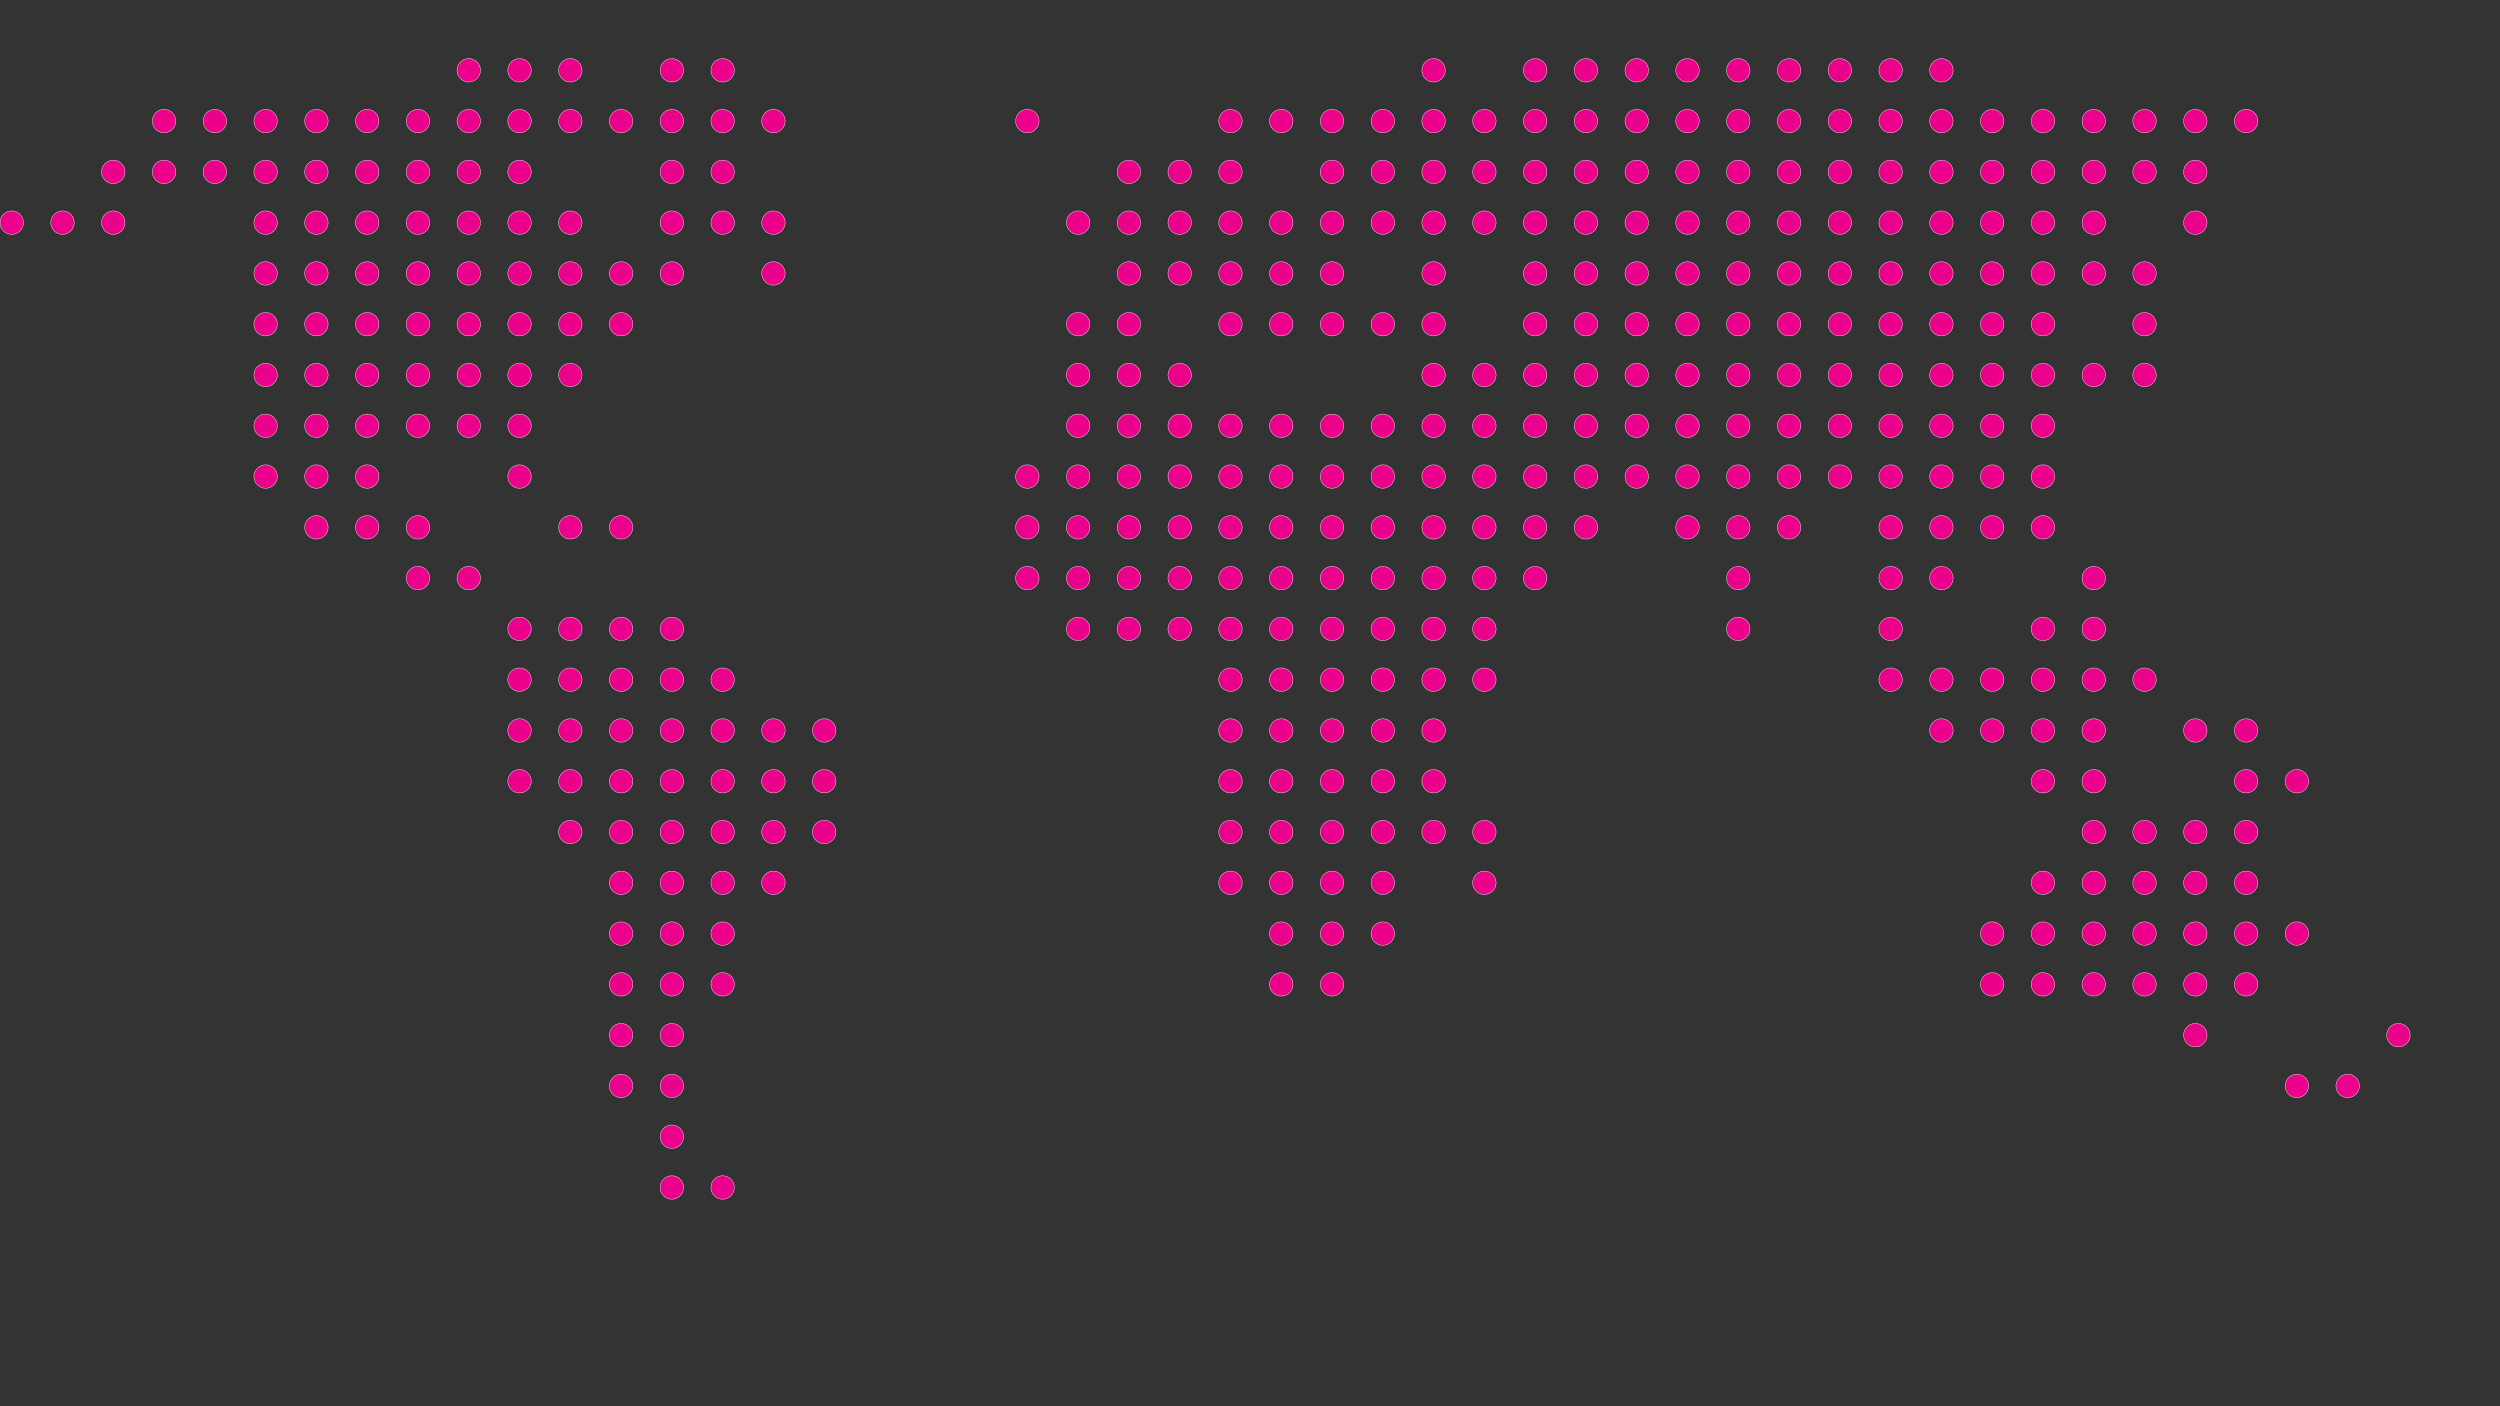 <?xml version="1.0" encoding="utf-8"?>
<!-- Generator: Adobe Illustrator 14.0.0, SVG Export Plug-In . SVG Version: 6.00 Build 43363)  -->
<!DOCTYPE svg PUBLIC "-//W3C//DTD SVG 1.1//EN" "http://www.w3.org/Graphics/SVG/1.1/DTD/svg11.dtd">
<svg version="1.1" id="_x33_9_px_grid__x28_424_x29_"
	 xmlns="http://www.w3.org/2000/svg" xmlns:xlink="http://www.w3.org/1999/xlink" x="0px" y="0px" width="1920px" height="1080px"
	 viewBox="0 0 1920 1080" enable-background="new 0 0 1920 1080" xml:space="preserve">
<rect x="0" y="0" width="1920" height="1080" fill="#333333" stroke="none"/>
<circle fill="#EB008B" stroke="#FFFFFF" stroke-width="0.3" cx="360" cy="54" r="9"/>
<circle fill="#EB008B" stroke="#FFFFFF" stroke-width="0.3" cx="399" cy="54" r="9"/>
<circle fill="#EB008B" stroke="#FFFFFF" stroke-width="0.3" cx="438" cy="54" r="9"/>
<circle fill="#EB008B" stroke="#FFFFFF" stroke-width="0.3" cx="516" cy="54" r="9"/>
<circle fill="#EB008B" stroke="#FFFFFF" stroke-width="0.3" cx="555" cy="54" r="9"/>
<circle fill="#EB008B" stroke="#FFFFFF" stroke-width="0.3" cx="1101" cy="54" r="9"/>
<circle fill="#EB008B" stroke="#FFFFFF" stroke-width="0.3" cx="1179" cy="54" r="9"/>
<circle fill="#EB008B" stroke="#FFFFFF" stroke-width="0.3" cx="1218" cy="54" r="9"/>
<circle fill="#EB008B" stroke="#FFFFFF" stroke-width="0.3" cx="1257" cy="54" r="9"/>
<circle fill="#EB008B" stroke="#FFFFFF" stroke-width="0.3" cx="1296" cy="54" r="9"/>
<circle fill="#EB008B" stroke="#FFFFFF" stroke-width="0.3" cx="1335" cy="54" r="9"/>
<circle fill="#EB008B" stroke="#FFFFFF" stroke-width="0.3" cx="1374" cy="54" r="9"/>
<circle fill="#EB008B" stroke="#FFFFFF" stroke-width="0.3" cx="1413" cy="54" r="9"/>
<circle fill="#EB008B" stroke="#FFFFFF" stroke-width="0.3" cx="1452" cy="54" r="9"/>
<circle fill="#EB008B" stroke="#FFFFFF" stroke-width="0.3" cx="1491" cy="54" r="9"/>
<circle fill="#EB008B" stroke="#FFFFFF" stroke-width="0.3" cx="126" cy="93" r="9"/>
<circle fill="#EB008B" stroke="#FFFFFF" stroke-width="0.3" cx="165" cy="93" r="9"/>
<circle fill="#EB008B" stroke="#FFFFFF" stroke-width="0.3" cx="204" cy="93" r="9"/>
<circle fill="#EB008B" stroke="#FFFFFF" stroke-width="0.3" cx="243" cy="93" r="9"/>
<circle fill="#EB008B" stroke="#FFFFFF" stroke-width="0.3" cx="282" cy="93" r="9"/>
<circle fill="#EB008B" stroke="#FFFFFF" stroke-width="0.3" cx="321" cy="93" r="9"/>
<circle fill="#EB008B" stroke="#FFFFFF" stroke-width="0.3" cx="360" cy="93" r="9"/>
<circle fill="#EB008B" stroke="#FFFFFF" stroke-width="0.3" cx="399" cy="93" r="9"/>
<circle fill="#EB008B" stroke="#FFFFFF" stroke-width="0.3" cx="438" cy="93" r="9"/>
<circle fill="#EB008B" stroke="#FFFFFF" stroke-width="0.3" cx="477" cy="93" r="9"/>
<circle fill="#EB008B" stroke="#FFFFFF" stroke-width="0.3" cx="516" cy="93" r="9"/>
<circle fill="#EB008B" stroke="#FFFFFF" stroke-width="0.3" cx="555" cy="93" r="9"/>
<circle fill="#EB008B" stroke="#FFFFFF" stroke-width="0.3" cx="594" cy="93" r="9"/>
<circle fill="#EB008B" stroke="#FFFFFF" stroke-width="0.3" cx="789" cy="93" r="9"/>
<circle fill="#EB008B" stroke="#FFFFFF" stroke-width="0.3" cx="945" cy="93" r="9"/>
<circle fill="#EB008B" stroke="#FFFFFF" stroke-width="0.3" cx="984" cy="93" r="9"/>
<circle fill="#EB008B" stroke="#FFFFFF" stroke-width="0.3" cx="1023" cy="93" r="9"/>
<circle fill="#EB008B" stroke="#FFFFFF" stroke-width="0.3" cx="1062" cy="93" r="9"/>
<circle fill="#EB008B" stroke="#FFFFFF" stroke-width="0.3" cx="1101" cy="93" r="9"/>
<circle fill="#EB008B" stroke="#FFFFFF" stroke-width="0.3" cx="1140" cy="93" r="9"/>
<circle fill="#EB008B" stroke="#FFFFFF" stroke-width="0.3" cx="1179" cy="93" r="9"/>
<circle fill="#EB008B" stroke="#FFFFFF" stroke-width="0.3" cx="1218" cy="93" r="9"/>
<circle fill="#EB008B" stroke="#FFFFFF" stroke-width="0.3" cx="1257" cy="93" r="9"/>
<circle fill="#EB008B" stroke="#FFFFFF" stroke-width="0.3" cx="1296" cy="93" r="9"/>
<circle fill="#EB008B" stroke="#FFFFFF" stroke-width="0.3" cx="1335" cy="93" r="9"/>
<circle fill="#EB008B" stroke="#FFFFFF" stroke-width="0.3" cx="1374" cy="93" r="9"/>
<circle fill="#EB008B" stroke="#FFFFFF" stroke-width="0.3" cx="1413" cy="93" r="9"/>
<circle fill="#EB008B" stroke="#FFFFFF" stroke-width="0.3" cx="1452" cy="93" r="9"/>
<circle fill="#EB008B" stroke="#FFFFFF" stroke-width="0.3" cx="1491" cy="93" r="9"/>
<circle fill="#EB008B" stroke="#FFFFFF" stroke-width="0.3" cx="1530" cy="93" r="9"/>
<circle fill="#EB008B" stroke="#FFFFFF" stroke-width="0.3" cx="1569" cy="93" r="9"/>
<circle fill="#EB008B" stroke="#FFFFFF" stroke-width="0.3" cx="1608" cy="93" r="9"/>
<circle fill="#EB008B" stroke="#FFFFFF" stroke-width="0.3" cx="1647" cy="93" r="9"/>
<circle fill="#EB008B" stroke="#FFFFFF" stroke-width="0.3" cx="1686" cy="93" r="9"/>
<circle fill="#EB008B" stroke="#FFFFFF" stroke-width="0.3" cx="1725" cy="93" r="9"/>
<circle fill="#EB008B" stroke="#FFFFFF" stroke-width="0.3" cx="87" cy="132" r="9"/>
<circle fill="#EB008B" stroke="#FFFFFF" stroke-width="0.3" cx="126" cy="132" r="9"/>
<circle fill="#EB008B" stroke="#FFFFFF" stroke-width="0.3" cx="165" cy="132" r="9"/>
<circle fill="#EB008B" stroke="#FFFFFF" stroke-width="0.3" cx="204" cy="132" r="9"/>
<circle fill="#EB008B" stroke="#FFFFFF" stroke-width="0.3" cx="243" cy="132" r="9"/>
<circle fill="#EB008B" stroke="#FFFFFF" stroke-width="0.3" cx="282" cy="132" r="9"/>
<circle fill="#EB008B" stroke="#FFFFFF" stroke-width="0.3" cx="321" cy="132" r="9"/>
<circle fill="#EB008B" stroke="#FFFFFF" stroke-width="0.3" cx="360" cy="132" r="9"/>
<circle fill="#EB008B" stroke="#FFFFFF" stroke-width="0.3" cx="399" cy="132" r="9"/>
<circle fill="#EB008B" stroke="#FFFFFF" stroke-width="0.3" cx="516" cy="132" r="9"/>
<circle fill="#EB008B" stroke="#FFFFFF" stroke-width="0.3" cx="555" cy="132" r="9"/>
<circle fill="#EB008B" stroke="#FFFFFF" stroke-width="0.3" cx="867" cy="132" r="9"/>
<circle fill="#EB008B" stroke="#FFFFFF" stroke-width="0.3" cx="906" cy="132" r="9"/>
<circle fill="#EB008B" stroke="#FFFFFF" stroke-width="0.3" cx="945" cy="132" r="9"/>
<circle fill="#EB008B" stroke="#FFFFFF" stroke-width="0.3" cx="1023" cy="132" r="9"/>
<circle fill="#EB008B" stroke="#FFFFFF" stroke-width="0.3" cx="1062" cy="132" r="9"/>
<circle fill="#EB008B" stroke="#FFFFFF" stroke-width="0.3" cx="1101" cy="132" r="9"/>
<circle fill="#EB008B" stroke="#FFFFFF" stroke-width="0.3" cx="1140" cy="132" r="9"/>
<circle fill="#EB008B" stroke="#FFFFFF" stroke-width="0.3" cx="1179" cy="132" r="9"/>
<circle fill="#EB008B" stroke="#FFFFFF" stroke-width="0.3" cx="1218" cy="132" r="9"/>
<circle fill="#EB008B" stroke="#FFFFFF" stroke-width="0.3" cx="1257" cy="132" r="9"/>
<circle fill="#EB008B" stroke="#FFFFFF" stroke-width="0.3" cx="1296" cy="132" r="9"/>
<circle fill="#EB008B" stroke="#FFFFFF" stroke-width="0.3" cx="1335" cy="132" r="9"/>
<circle fill="#EB008B" stroke="#FFFFFF" stroke-width="0.3" cx="1374" cy="132" r="9"/>
<circle fill="#EB008B" stroke="#FFFFFF" stroke-width="0.3" cx="1413" cy="132" r="9"/>
<circle fill="#EB008B" stroke="#FFFFFF" stroke-width="0.3" cx="1452" cy="132" r="9"/>
<circle fill="#EB008B" stroke="#FFFFFF" stroke-width="0.3" cx="1491" cy="132" r="9"/>
<circle fill="#EB008B" stroke="#FFFFFF" stroke-width="0.3" cx="1530" cy="132" r="9"/>
<circle fill="#EB008B" stroke="#FFFFFF" stroke-width="0.3" cx="1569" cy="132" r="9"/>
<circle fill="#EB008B" stroke="#FFFFFF" stroke-width="0.3" cx="1608" cy="132" r="9"/>
<circle fill="#EB008B" stroke="#FFFFFF" stroke-width="0.3" cx="1647" cy="132" r="9"/>
<circle fill="#EB008B" stroke="#FFFFFF" stroke-width="0.3" cx="1686" cy="132" r="9"/>
<circle fill="#EB008B" stroke="#FFFFFF" stroke-width="0.3" cx="9" cy="171" r="9"/>
<circle fill="#EB008B" stroke="#FFFFFF" stroke-width="0.3" cx="48" cy="171" r="9"/>
<circle fill="#EB008B" stroke="#FFFFFF" stroke-width="0.3" cx="87" cy="171" r="9"/>
<circle fill="#EB008B" stroke="#FFFFFF" stroke-width="0.3" cx="204" cy="171" r="9"/>
<circle fill="#EB008B" stroke="#FFFFFF" stroke-width="0.3" cx="243" cy="171" r="9"/>
<circle fill="#EB008B" stroke="#FFFFFF" stroke-width="0.3" cx="282" cy="171" r="9"/>
<circle fill="#EB008B" stroke="#FFFFFF" stroke-width="0.3" cx="321" cy="171" r="9"/>
<circle fill="#EB008B" stroke="#FFFFFF" stroke-width="0.3" cx="360" cy="171" r="9"/>
<circle fill="#EB008B" stroke="#FFFFFF" stroke-width="0.3" cx="399" cy="171" r="9"/>
<circle fill="#EB008B" stroke="#FFFFFF" stroke-width="0.3" cx="438" cy="171" r="9"/>
<circle fill="#EB008B" stroke="#FFFFFF" stroke-width="0.3" cx="516" cy="171" r="9"/>
<circle fill="#EB008B" stroke="#FFFFFF" stroke-width="0.3" cx="555" cy="171" r="9"/>
<circle fill="#EB008B" stroke="#FFFFFF" stroke-width="0.3" cx="594" cy="171" r="9"/>
<circle fill="#EB008B" stroke="#FFFFFF" stroke-width="0.3" cx="828" cy="171" r="9"/>
<circle fill="#EB008B" stroke="#FFFFFF" stroke-width="0.3" cx="867" cy="171" r="9"/>
<circle fill="#EB008B" stroke="#FFFFFF" stroke-width="0.3" cx="906" cy="171" r="9"/>
<circle fill="#EB008B" stroke="#FFFFFF" stroke-width="0.3" cx="945" cy="171" r="9"/>
<circle fill="#EB008B" stroke="#FFFFFF" stroke-width="0.3" cx="984" cy="171" r="9"/>
<circle fill="#EB008B" stroke="#FFFFFF" stroke-width="0.3" cx="1023" cy="171" r="9"/>
<circle fill="#EB008B" stroke="#FFFFFF" stroke-width="0.3" cx="1062" cy="171" r="9"/>
<circle fill="#EB008B" stroke="#FFFFFF" stroke-width="0.3" cx="1101" cy="171" r="9"/>
<circle fill="#EB008B" stroke="#FFFFFF" stroke-width="0.3" cx="1140" cy="171" r="9"/>
<circle fill="#EB008B" stroke="#FFFFFF" stroke-width="0.3" cx="1179" cy="171" r="9"/>
<circle fill="#EB008B" stroke="#FFFFFF" stroke-width="0.3" cx="1218" cy="171" r="9"/>
<circle fill="#EB008B" stroke="#FFFFFF" stroke-width="0.3" cx="1257" cy="171" r="9"/>
<circle fill="#EB008B" stroke="#FFFFFF" stroke-width="0.3" cx="1296" cy="171" r="9"/>
<circle fill="#EB008B" stroke="#FFFFFF" stroke-width="0.3" cx="1335" cy="171" r="9"/>
<circle fill="#EB008B" stroke="#FFFFFF" stroke-width="0.3" cx="1374" cy="171" r="9"/>
<circle fill="#EB008B" stroke="#FFFFFF" stroke-width="0.3" cx="1413" cy="171" r="9"/>
<circle fill="#EB008B" stroke="#FFFFFF" stroke-width="0.3" cx="1452" cy="171" r="9"/>
<circle fill="#EB008B" stroke="#FFFFFF" stroke-width="0.3" cx="1491" cy="171" r="9"/>
<circle fill="#EB008B" stroke="#FFFFFF" stroke-width="0.3" cx="1530" cy="171" r="9"/>
<circle fill="#EB008B" stroke="#FFFFFF" stroke-width="0.3" cx="1569" cy="171" r="9"/>
<circle fill="#EB008B" stroke="#FFFFFF" stroke-width="0.3" cx="1608" cy="171" r="9"/>
<circle fill="#EB008B" stroke="#FFFFFF" stroke-width="0.3" cx="1686" cy="171" r="9"/>
<circle fill="#EB008B" stroke="#FFFFFF" stroke-width="0.3" cx="204" cy="210" r="9"/>
<circle fill="#EB008B" stroke="#FFFFFF" stroke-width="0.3" cx="243" cy="210" r="9"/>
<circle fill="#EB008B" stroke="#FFFFFF" stroke-width="0.3" cx="282" cy="210" r="9"/>
<circle fill="#EB008B" stroke="#FFFFFF" stroke-width="0.3" cx="321" cy="210" r="9"/>
<circle fill="#EB008B" stroke="#FFFFFF" stroke-width="0.3" cx="360" cy="210" r="9"/>
<circle fill="#EB008B" stroke="#FFFFFF" stroke-width="0.3" cx="399" cy="210" r="9"/>
<circle fill="#EB008B" stroke="#FFFFFF" stroke-width="0.3" cx="438" cy="210" r="9"/>
<circle fill="#EB008B" stroke="#FFFFFF" stroke-width="0.3" cx="477" cy="210" r="9"/>
<circle fill="#EB008B" stroke="#FFFFFF" stroke-width="0.3" cx="516" cy="210" r="9"/>
<circle fill="#EB008B" stroke="#FFFFFF" stroke-width="0.3" cx="594" cy="210" r="9"/>
<circle fill="#EB008B" stroke="#FFFFFF" stroke-width="0.3" cx="867" cy="210" r="9"/>
<circle fill="#EB008B" stroke="#FFFFFF" stroke-width="0.3" cx="906" cy="210" r="9"/>
<circle fill="#EB008B" stroke="#FFFFFF" stroke-width="0.3" cx="945" cy="210" r="9"/>
<circle fill="#EB008B" stroke="#FFFFFF" stroke-width="0.3" cx="984" cy="210" r="9"/>
<circle fill="#EB008B" stroke="#FFFFFF" stroke-width="0.3" cx="1023" cy="210" r="9"/>
<circle fill="#EB008B" stroke="#FFFFFF" stroke-width="0.3" cx="1101" cy="210" r="9"/>
<circle fill="#EB008B" stroke="#FFFFFF" stroke-width="0.3" cx="1179" cy="210" r="9"/>
<circle fill="#EB008B" stroke="#FFFFFF" stroke-width="0.3" cx="1218" cy="210" r="9"/>
<circle fill="#EB008B" stroke="#FFFFFF" stroke-width="0.3" cx="1257" cy="210" r="9"/>
<circle fill="#EB008B" stroke="#FFFFFF" stroke-width="0.3" cx="1296" cy="210" r="9"/>
<circle fill="#EB008B" stroke="#FFFFFF" stroke-width="0.3" cx="1335" cy="210" r="9"/>
<circle fill="#EB008B" stroke="#FFFFFF" stroke-width="0.3" cx="1374" cy="210" r="9"/>
<circle fill="#EB008B" stroke="#FFFFFF" stroke-width="0.3" cx="1413" cy="210" r="9"/>
<circle fill="#EB008B" stroke="#FFFFFF" stroke-width="0.3" cx="1452" cy="210" r="9"/>
<circle fill="#EB008B" stroke="#FFFFFF" stroke-width="0.3" cx="1491" cy="210" r="9"/>
<circle fill="#EB008B" stroke="#FFFFFF" stroke-width="0.3" cx="1530" cy="210" r="9"/>
<circle fill="#EB008B" stroke="#FFFFFF" stroke-width="0.3" cx="1569" cy="210" r="9"/>
<circle fill="#EB008B" stroke="#FFFFFF" stroke-width="0.3" cx="1608" cy="210" r="9"/>
<circle fill="#EB008B" stroke="#FFFFFF" stroke-width="0.3" cx="1647" cy="210" r="9"/>
<circle fill="#EB008B" stroke="#FFFFFF" stroke-width="0.3" cx="204" cy="249" r="9"/>
<circle fill="#EB008B" stroke="#FFFFFF" stroke-width="0.3" cx="243" cy="249" r="9"/>
<circle fill="#EB008B" stroke="#FFFFFF" stroke-width="0.3" cx="282" cy="249" r="9"/>
<circle fill="#EB008B" stroke="#FFFFFF" stroke-width="0.3" cx="321" cy="249" r="9"/>
<circle fill="#EB008B" stroke="#FFFFFF" stroke-width="0.3" cx="360" cy="249" r="9"/>
<circle fill="#EB008B" stroke="#FFFFFF" stroke-width="0.3" cx="399" cy="249" r="9"/>
<circle fill="#EB008B" stroke="#FFFFFF" stroke-width="0.3" cx="438" cy="249" r="9"/>
<circle fill="#EB008B" stroke="#FFFFFF" stroke-width="0.3" cx="477" cy="249" r="9"/>
<circle fill="#EB008B" stroke="#FFFFFF" stroke-width="0.3" cx="828" cy="249" r="9"/>
<circle fill="#EB008B" stroke="#FFFFFF" stroke-width="0.3" cx="867" cy="249" r="9"/>
<circle fill="#EB008B" stroke="#FFFFFF" stroke-width="0.3" cx="945" cy="249" r="9"/>
<circle fill="#EB008B" stroke="#FFFFFF" stroke-width="0.3" cx="984" cy="249" r="9"/>
<circle fill="#EB008B" stroke="#FFFFFF" stroke-width="0.3" cx="1023" cy="249" r="9"/>
<circle fill="#EB008B" stroke="#FFFFFF" stroke-width="0.3" cx="1062" cy="249" r="9"/>
<circle fill="#EB008B" stroke="#FFFFFF" stroke-width="0.3" cx="1101" cy="249" r="9"/>
<circle fill="#EB008B" stroke="#FFFFFF" stroke-width="0.3" cx="1179" cy="249" r="9"/>
<circle fill="#EB008B" stroke="#FFFFFF" stroke-width="0.3" cx="1218" cy="249" r="9"/>
<circle fill="#EB008B" stroke="#FFFFFF" stroke-width="0.3" cx="1257" cy="249" r="9"/>
<circle fill="#EB008B" stroke="#FFFFFF" stroke-width="0.3" cx="1296" cy="249" r="9"/>
<circle fill="#EB008B" stroke="#FFFFFF" stroke-width="0.3" cx="1335" cy="249" r="9"/>
<circle fill="#EB008B" stroke="#FFFFFF" stroke-width="0.3" cx="1374" cy="249" r="9"/>
<circle fill="#EB008B" stroke="#FFFFFF" stroke-width="0.3" cx="1413" cy="249" r="9"/>
<circle fill="#EB008B" stroke="#FFFFFF" stroke-width="0.3" cx="1452" cy="249" r="9"/>
<circle fill="#EB008B" stroke="#FFFFFF" stroke-width="0.3" cx="1491" cy="249" r="9"/>
<circle fill="#EB008B" stroke="#FFFFFF" stroke-width="0.3" cx="1530" cy="249" r="9"/>
<circle fill="#EB008B" stroke="#FFFFFF" stroke-width="0.3" cx="1569" cy="249" r="9"/>
<circle fill="#EB008B" stroke="#FFFFFF" stroke-width="0.3" cx="1647" cy="249" r="9"/>
<circle fill="#EB008B" stroke="#FFFFFF" stroke-width="0.3" cx="204" cy="288" r="9"/>
<circle fill="#EB008B" stroke="#FFFFFF" stroke-width="0.3" cx="243" cy="288" r="9"/>
<circle fill="#EB008B" stroke="#FFFFFF" stroke-width="0.3" cx="282" cy="288" r="9"/>
<circle fill="#EB008B" stroke="#FFFFFF" stroke-width="0.3" cx="321" cy="288" r="9"/>
<circle fill="#EB008B" stroke="#FFFFFF" stroke-width="0.3" cx="360" cy="288" r="9"/>
<circle fill="#EB008B" stroke="#FFFFFF" stroke-width="0.3" cx="399" cy="288" r="9"/>
<circle fill="#EB008B" stroke="#FFFFFF" stroke-width="0.3" cx="438" cy="288" r="9"/>
<circle fill="#EB008B" stroke="#FFFFFF" stroke-width="0.3" cx="828" cy="288" r="9"/>
<circle fill="#EB008B" stroke="#FFFFFF" stroke-width="0.3" cx="867" cy="288" r="9"/>
<circle fill="#EB008B" stroke="#FFFFFF" stroke-width="0.3" cx="906" cy="288" r="9"/>
<circle fill="#EB008B" stroke="#FFFFFF" stroke-width="0.3" cx="1101" cy="288" r="9"/>
<circle fill="#EB008B" stroke="#FFFFFF" stroke-width="0.3" cx="1140" cy="288" r="9"/>
<circle fill="#EB008B" stroke="#FFFFFF" stroke-width="0.3" cx="1179" cy="288" r="9"/>
<circle fill="#EB008B" stroke="#FFFFFF" stroke-width="0.3" cx="1218" cy="288" r="9"/>
<circle fill="#EB008B" stroke="#FFFFFF" stroke-width="0.3" cx="1257" cy="288" r="9"/>
<circle fill="#EB008B" stroke="#FFFFFF" stroke-width="0.3" cx="1296" cy="288" r="9"/>
<circle fill="#EB008B" stroke="#FFFFFF" stroke-width="0.3" cx="1335" cy="288" r="9"/>
<circle fill="#EB008B" stroke="#FFFFFF" stroke-width="0.3" cx="1374" cy="288" r="9"/>
<circle fill="#EB008B" stroke="#FFFFFF" stroke-width="0.3" cx="1413" cy="288" r="9"/>
<circle fill="#EB008B" stroke="#FFFFFF" stroke-width="0.3" cx="1452" cy="288" r="9"/>
<circle fill="#EB008B" stroke="#FFFFFF" stroke-width="0.3" cx="1491" cy="288" r="9"/>
<circle fill="#EB008B" stroke="#FFFFFF" stroke-width="0.3" cx="1530" cy="288" r="9"/>
<circle fill="#EB008B" stroke="#FFFFFF" stroke-width="0.3" cx="1569" cy="288" r="9"/>
<circle fill="#EB008B" stroke="#FFFFFF" stroke-width="0.3" cx="1608" cy="288" r="9"/>
<circle fill="#EB008B" stroke="#FFFFFF" stroke-width="0.3" cx="1647" cy="288" r="9"/>
<circle fill="#EB008B" stroke="#FFFFFF" stroke-width="0.3" cx="204" cy="327" r="9"/>
<circle fill="#EB008B" stroke="#FFFFFF" stroke-width="0.3" cx="243" cy="327" r="9"/>
<circle fill="#EB008B" stroke="#FFFFFF" stroke-width="0.3" cx="282" cy="327" r="9"/>
<circle fill="#EB008B" stroke="#FFFFFF" stroke-width="0.3" cx="321" cy="327" r="9"/>
<circle fill="#EB008B" stroke="#FFFFFF" stroke-width="0.3" cx="360" cy="327" r="9"/>
<circle fill="#EB008B" stroke="#FFFFFF" stroke-width="0.3" cx="399" cy="327" r="9"/>
<circle fill="#EB008B" stroke="#FFFFFF" stroke-width="0.3" cx="828" cy="327" r="9"/>
<circle fill="#EB008B" stroke="#FFFFFF" stroke-width="0.3" cx="867" cy="327" r="9"/>
<circle fill="#EB008B" stroke="#FFFFFF" stroke-width="0.3" cx="906" cy="327" r="9"/>
<circle fill="#EB008B" stroke="#FFFFFF" stroke-width="0.3" cx="945" cy="327" r="9"/>
<circle fill="#EB008B" stroke="#FFFFFF" stroke-width="0.3" cx="984" cy="327" r="9"/>
<circle fill="#EB008B" stroke="#FFFFFF" stroke-width="0.3" cx="1023" cy="327" r="9"/>
<circle fill="#EB008B" stroke="#FFFFFF" stroke-width="0.3" cx="1062" cy="327" r="9"/>
<circle fill="#EB008B" stroke="#FFFFFF" stroke-width="0.3" cx="1101" cy="327" r="9"/>
<circle fill="#EB008B" stroke="#FFFFFF" stroke-width="0.3" cx="1140" cy="327" r="9"/>
<circle fill="#EB008B" stroke="#FFFFFF" stroke-width="0.3" cx="1179" cy="327" r="9"/>
<circle fill="#EB008B" stroke="#FFFFFF" stroke-width="0.3" cx="1218" cy="327" r="9"/>
<circle fill="#EB008B" stroke="#FFFFFF" stroke-width="0.3" cx="1257" cy="327" r="9"/>
<circle fill="#EB008B" stroke="#FFFFFF" stroke-width="0.3" cx="1296" cy="327" r="9"/>
<circle fill="#EB008B" stroke="#FFFFFF" stroke-width="0.3" cx="1335" cy="327" r="9"/>
<circle fill="#EB008B" stroke="#FFFFFF" stroke-width="0.3" cx="1374" cy="327" r="9"/>
<circle fill="#EB008B" stroke="#FFFFFF" stroke-width="0.3" cx="1413" cy="327" r="9"/>
<circle fill="#EB008B" stroke="#FFFFFF" stroke-width="0.3" cx="1452" cy="327" r="9"/>
<circle fill="#EB008B" stroke="#FFFFFF" stroke-width="0.3" cx="1491" cy="327" r="9"/>
<circle fill="#EB008B" stroke="#FFFFFF" stroke-width="0.3" cx="1530" cy="327" r="9"/>
<circle fill="#EB008B" stroke="#FFFFFF" stroke-width="0.3" cx="1569" cy="327" r="9"/>
<circle fill="#EB008B" stroke="#FFFFFF" stroke-width="0.3" cx="204" cy="366" r="9"/>
<circle fill="#EB008B" stroke="#FFFFFF" stroke-width="0.3" cx="243" cy="366" r="9"/>
<circle fill="#EB008B" stroke="#FFFFFF" stroke-width="0.3" cx="282" cy="366" r="9"/>
<circle fill="#EB008B" stroke="#FFFFFF" stroke-width="0.3" cx="399" cy="366" r="9"/>
<circle fill="#EB008B" stroke="#FFFFFF" stroke-width="0.3" cx="789" cy="366" r="9"/>
<circle fill="#EB008B" stroke="#FFFFFF" stroke-width="0.3" cx="828" cy="366" r="9"/>
<circle fill="#EB008B" stroke="#FFFFFF" stroke-width="0.3" cx="867" cy="366" r="9"/>
<circle fill="#EB008B" stroke="#FFFFFF" stroke-width="0.3" cx="906" cy="366" r="9"/>
<circle fill="#EB008B" stroke="#FFFFFF" stroke-width="0.3" cx="945" cy="366" r="9"/>
<circle fill="#EB008B" stroke="#FFFFFF" stroke-width="0.3" cx="984" cy="366" r="9"/>
<circle fill="#EB008B" stroke="#FFFFFF" stroke-width="0.3" cx="1023" cy="366" r="9"/>
<circle fill="#EB008B" stroke="#FFFFFF" stroke-width="0.3" cx="1062" cy="366" r="9"/>
<circle fill="#EB008B" stroke="#FFFFFF" stroke-width="0.3" cx="1101" cy="366" r="9"/>
<circle fill="#EB008B" stroke="#FFFFFF" stroke-width="0.3" cx="1140" cy="366" r="9"/>
<circle fill="#EB008B" stroke="#FFFFFF" stroke-width="0.3" cx="1179" cy="366" r="9"/>
<circle fill="#EB008B" stroke="#FFFFFF" stroke-width="0.3" cx="1218" cy="366" r="9"/>
<circle fill="#EB008B" stroke="#FFFFFF" stroke-width="0.3" cx="1257" cy="366" r="9"/>
<circle fill="#EB008B" stroke="#FFFFFF" stroke-width="0.3" cx="1296" cy="366" r="9"/>
<circle fill="#EB008B" stroke="#FFFFFF" stroke-width="0.3" cx="1335" cy="366" r="9"/>
<circle fill="#EB008B" stroke="#FFFFFF" stroke-width="0.3" cx="1374" cy="366" r="9"/>
<circle fill="#EB008B" stroke="#FFFFFF" stroke-width="0.3" cx="1413" cy="366" r="9"/>
<circle fill="#EB008B" stroke="#FFFFFF" stroke-width="0.3" cx="1452" cy="366" r="9"/>
<circle fill="#EB008B" stroke="#FFFFFF" stroke-width="0.3" cx="1491" cy="366" r="9"/>
<circle fill="#EB008B" stroke="#FFFFFF" stroke-width="0.3" cx="1530" cy="366" r="9"/>
<circle fill="#EB008B" stroke="#FFFFFF" stroke-width="0.3" cx="1569" cy="366" r="9"/>
<circle fill="#EB008B" stroke="#FFFFFF" stroke-width="0.3" cx="243" cy="405" r="9"/>
<circle fill="#EB008B" stroke="#FFFFFF" stroke-width="0.3" cx="282" cy="405" r="9"/>
<circle fill="#EB008B" stroke="#FFFFFF" stroke-width="0.3" cx="321" cy="405" r="9"/>
<circle fill="#EB008B" stroke="#FFFFFF" stroke-width="0.3" cx="438" cy="405" r="9"/>
<circle fill="#EB008B" stroke="#FFFFFF" stroke-width="0.3" cx="477" cy="405" r="9"/>
<circle fill="#EB008B" stroke="#FFFFFF" stroke-width="0.3" cx="789" cy="405" r="9"/>
<circle fill="#EB008B" stroke="#FFFFFF" stroke-width="0.3" cx="828" cy="405" r="9"/>
<circle fill="#EB008B" stroke="#FFFFFF" stroke-width="0.3" cx="867" cy="405" r="9"/>
<circle fill="#EB008B" stroke="#FFFFFF" stroke-width="0.3" cx="906" cy="405" r="9"/>
<circle fill="#EB008B" stroke="#FFFFFF" stroke-width="0.3" cx="945" cy="405" r="9"/>
<circle fill="#EB008B" stroke="#FFFFFF" stroke-width="0.3" cx="984" cy="405" r="9"/>
<circle fill="#EB008B" stroke="#FFFFFF" stroke-width="0.3" cx="1023" cy="405" r="9"/>
<circle fill="#EB008B" stroke="#FFFFFF" stroke-width="0.3" cx="1062" cy="405" r="9"/>
<circle fill="#EB008B" stroke="#FFFFFF" stroke-width="0.3" cx="1101" cy="405" r="9"/>
<circle fill="#EB008B" stroke="#FFFFFF" stroke-width="0.3" cx="1140" cy="405" r="9"/>
<circle fill="#EB008B" stroke="#FFFFFF" stroke-width="0.3" cx="1179" cy="405" r="9"/>
<circle fill="#EB008B" stroke="#FFFFFF" stroke-width="0.3" cx="1218" cy="405" r="9"/>
<circle fill="#EB008B" stroke="#FFFFFF" stroke-width="0.3" cx="1296" cy="405" r="9"/>
<circle fill="#EB008B" stroke="#FFFFFF" stroke-width="0.3" cx="1335" cy="405" r="9"/>
<circle fill="#EB008B" stroke="#FFFFFF" stroke-width="0.3" cx="1374" cy="405" r="9"/>
<circle fill="#EB008B" stroke="#FFFFFF" stroke-width="0.3" cx="1452" cy="405" r="9"/>
<circle fill="#EB008B" stroke="#FFFFFF" stroke-width="0.3" cx="1491" cy="405" r="9"/>
<circle fill="#EB008B" stroke="#FFFFFF" stroke-width="0.3" cx="1530" cy="405" r="9"/>
<circle fill="#EB008B" stroke="#FFFFFF" stroke-width="0.3" cx="1569" cy="405" r="9"/>
<circle fill="#EB008B" stroke="#FFFFFF" stroke-width="0.3" cx="321" cy="444" r="9"/>
<circle fill="#EB008B" stroke="#FFFFFF" stroke-width="0.3" cx="360" cy="444" r="9"/>
<circle fill="#EB008B" stroke="#FFFFFF" stroke-width="0.3" cx="789" cy="444" r="9"/>
<circle fill="#EB008B" stroke="#FFFFFF" stroke-width="0.3" cx="828" cy="444" r="9"/>
<circle fill="#EB008B" stroke="#FFFFFF" stroke-width="0.3" cx="867" cy="444" r="9"/>
<circle fill="#EB008B" stroke="#FFFFFF" stroke-width="0.3" cx="906" cy="444" r="9"/>
<circle fill="#EB008B" stroke="#FFFFFF" stroke-width="0.3" cx="945" cy="444" r="9"/>
<circle fill="#EB008B" stroke="#FFFFFF" stroke-width="0.3" cx="984" cy="444" r="9"/>
<circle fill="#EB008B" stroke="#FFFFFF" stroke-width="0.3" cx="1023" cy="444" r="9"/>
<circle fill="#EB008B" stroke="#FFFFFF" stroke-width="0.3" cx="1062" cy="444" r="9"/>
<circle fill="#EB008B" stroke="#FFFFFF" stroke-width="0.3" cx="1101" cy="444" r="9"/>
<circle fill="#EB008B" stroke="#FFFFFF" stroke-width="0.3" cx="1140" cy="444" r="9"/>
<circle fill="#EB008B" stroke="#FFFFFF" stroke-width="0.3" cx="1179" cy="444" r="9"/>
<circle fill="#EB008B" stroke="#FFFFFF" stroke-width="0.3" cx="1335" cy="444" r="9"/>
<circle fill="#EB008B" stroke="#FFFFFF" stroke-width="0.3" cx="1452" cy="444" r="9"/>
<circle fill="#EB008B" stroke="#FFFFFF" stroke-width="0.3" cx="1491" cy="444" r="9"/>
<circle fill="#EB008B" stroke="#FFFFFF" stroke-width="0.3" cx="1608" cy="444" r="9"/>
<circle fill="#EB008B" stroke="#FFFFFF" stroke-width="0.3" cx="399" cy="483" r="9"/>
<circle fill="#EB008B" stroke="#FFFFFF" stroke-width="0.3" cx="438" cy="483" r="9"/>
<circle fill="#EB008B" stroke="#FFFFFF" stroke-width="0.3" cx="477" cy="483" r="9"/>
<circle fill="#EB008B" stroke="#FFFFFF" stroke-width="0.3" cx="516" cy="483" r="9"/>
<circle fill="#EB008B" stroke="#FFFFFF" stroke-width="0.3" cx="828" cy="483" r="9"/>
<circle fill="#EB008B" stroke="#FFFFFF" stroke-width="0.3" cx="867" cy="483" r="9"/>
<circle fill="#EB008B" stroke="#FFFFFF" stroke-width="0.3" cx="906" cy="483" r="9"/>
<circle fill="#EB008B" stroke="#FFFFFF" stroke-width="0.3" cx="945" cy="483" r="9"/>
<circle fill="#EB008B" stroke="#FFFFFF" stroke-width="0.3" cx="984" cy="483" r="9"/>
<circle fill="#EB008B" stroke="#FFFFFF" stroke-width="0.3" cx="1023" cy="483" r="9"/>
<circle fill="#EB008B" stroke="#FFFFFF" stroke-width="0.3" cx="1062" cy="483" r="9"/>
<circle fill="#EB008B" stroke="#FFFFFF" stroke-width="0.3" cx="1101" cy="483" r="9"/>
<circle fill="#EB008B" stroke="#FFFFFF" stroke-width="0.3" cx="1140" cy="483" r="9"/>
<circle fill="#EB008B" stroke="#FFFFFF" stroke-width="0.3" cx="1335" cy="483" r="9"/>
<circle fill="#EB008B" stroke="#FFFFFF" stroke-width="0.3" cx="1452" cy="483" r="9"/>
<circle fill="#EB008B" stroke="#FFFFFF" stroke-width="0.3" cx="1569" cy="483" r="9"/>
<circle fill="#EB008B" stroke="#FFFFFF" stroke-width="0.3" cx="1608" cy="483" r="9"/>
<circle fill="#EB008B" stroke="#FFFFFF" stroke-width="0.3" cx="399" cy="522" r="9"/>
<circle fill="#EB008B" stroke="#FFFFFF" stroke-width="0.3" cx="438" cy="522" r="9"/>
<circle fill="#EB008B" stroke="#FFFFFF" stroke-width="0.3" cx="477" cy="522" r="9"/>
<circle fill="#EB008B" stroke="#FFFFFF" stroke-width="0.3" cx="516" cy="522" r="9"/>
<circle fill="#EB008B" stroke="#FFFFFF" stroke-width="0.3" cx="555" cy="522" r="9"/>
<circle fill="#EB008B" stroke="#FFFFFF" stroke-width="0.3" cx="945" cy="522" r="9"/>
<circle fill="#EB008B" stroke="#FFFFFF" stroke-width="0.3" cx="984" cy="522" r="9"/>
<circle fill="#EB008B" stroke="#FFFFFF" stroke-width="0.3" cx="1023" cy="522" r="9"/>
<circle fill="#EB008B" stroke="#FFFFFF" stroke-width="0.3" cx="1062" cy="522" r="9"/>
<circle fill="#EB008B" stroke="#FFFFFF" stroke-width="0.3" cx="1101" cy="522" r="9"/>
<circle fill="#EB008B" stroke="#FFFFFF" stroke-width="0.3" cx="1140" cy="522" r="9"/>
<circle fill="#EB008B" stroke="#FFFFFF" stroke-width="0.3" cx="1452" cy="522" r="9"/>
<circle fill="#EB008B" stroke="#FFFFFF" stroke-width="0.3" cx="1491" cy="522" r="9"/>
<circle fill="#EB008B" stroke="#FFFFFF" stroke-width="0.3" cx="1530" cy="522" r="9"/>
<circle fill="#EB008B" stroke="#FFFFFF" stroke-width="0.3" cx="1569" cy="522" r="9"/>
<circle fill="#EB008B" stroke="#FFFFFF" stroke-width="0.3" cx="1608" cy="522" r="9"/>
<circle fill="#EB008B" stroke="#FFFFFF" stroke-width="0.3" cx="1647" cy="522" r="9"/>
<circle fill="#EB008B" stroke="#FFFFFF" stroke-width="0.3" cx="399" cy="561" r="9"/>
<circle fill="#EB008B" stroke="#FFFFFF" stroke-width="0.3" cx="438" cy="561" r="9"/>
<circle fill="#EB008B" stroke="#FFFFFF" stroke-width="0.3" cx="477" cy="561" r="9"/>
<circle fill="#EB008B" stroke="#FFFFFF" stroke-width="0.3" cx="516" cy="561" r="9"/>
<circle fill="#EB008B" stroke="#FFFFFF" stroke-width="0.3" cx="555" cy="561" r="9"/>
<circle fill="#EB008B" stroke="#FFFFFF" stroke-width="0.3" cx="594" cy="561" r="9"/>
<circle fill="#EB008B" stroke="#FFFFFF" stroke-width="0.3" cx="633" cy="561" r="9"/>
<circle fill="#EB008B" stroke="#FFFFFF" stroke-width="0.3" cx="945" cy="561" r="9"/>
<circle fill="#EB008B" stroke="#FFFFFF" stroke-width="0.3" cx="984" cy="561" r="9"/>
<circle fill="#EB008B" stroke="#FFFFFF" stroke-width="0.3" cx="1023" cy="561" r="9"/>
<circle fill="#EB008B" stroke="#FFFFFF" stroke-width="0.3" cx="1062" cy="561" r="9"/>
<circle fill="#EB008B" stroke="#FFFFFF" stroke-width="0.3" cx="1101" cy="561" r="9"/>
<circle fill="#EB008B" stroke="#FFFFFF" stroke-width="0.3" cx="1491" cy="561" r="9"/>
<circle fill="#EB008B" stroke="#FFFFFF" stroke-width="0.3" cx="1530" cy="561" r="9"/>
<circle fill="#EB008B" stroke="#FFFFFF" stroke-width="0.3" cx="1569" cy="561" r="9"/>
<circle fill="#EB008B" stroke="#FFFFFF" stroke-width="0.3" cx="1608" cy="561" r="9"/>
<circle fill="#EB008B" stroke="#FFFFFF" stroke-width="0.3" cx="1686" cy="561" r="9"/>
<circle fill="#EB008B" stroke="#FFFFFF" stroke-width="0.3" cx="1725" cy="561" r="9"/>
<circle fill="#EB008B" stroke="#FFFFFF" stroke-width="0.3" cx="399" cy="600" r="9"/>
<circle fill="#EB008B" stroke="#FFFFFF" stroke-width="0.3" cx="438" cy="600" r="9"/>
<circle fill="#EB008B" stroke="#FFFFFF" stroke-width="0.3" cx="477" cy="600" r="9"/>
<circle fill="#EB008B" stroke="#FFFFFF" stroke-width="0.3" cx="516" cy="600" r="9"/>
<circle fill="#EB008B" stroke="#FFFFFF" stroke-width="0.3" cx="555" cy="600" r="9"/>
<circle fill="#EB008B" stroke="#FFFFFF" stroke-width="0.3" cx="594" cy="600" r="9"/>
<circle fill="#EB008B" stroke="#FFFFFF" stroke-width="0.3" cx="633" cy="600" r="9"/>
<circle fill="#EB008B" stroke="#FFFFFF" stroke-width="0.3" cx="945" cy="600" r="9"/>
<circle fill="#EB008B" stroke="#FFFFFF" stroke-width="0.3" cx="984" cy="600" r="9"/>
<circle fill="#EB008B" stroke="#FFFFFF" stroke-width="0.3" cx="1023" cy="600" r="9"/>
<circle fill="#EB008B" stroke="#FFFFFF" stroke-width="0.3" cx="1062" cy="600" r="9"/>
<circle fill="#EB008B" stroke="#FFFFFF" stroke-width="0.3" cx="1101" cy="600" r="9"/>
<circle fill="#EB008B" stroke="#FFFFFF" stroke-width="0.3" cx="1569" cy="600" r="9"/>
<circle fill="#EB008B" stroke="#FFFFFF" stroke-width="0.3" cx="1608" cy="600" r="9"/>
<circle fill="#EB008B" stroke="#FFFFFF" stroke-width="0.3" cx="1725" cy="600" r="9"/>
<circle fill="#EB008B" stroke="#FFFFFF" stroke-width="0.3" cx="1764" cy="600" r="9"/>
<circle fill="#EB008B" stroke="#FFFFFF" stroke-width="0.3" cx="438" cy="639" r="9"/>
<circle fill="#EB008B" stroke="#FFFFFF" stroke-width="0.3" cx="477" cy="639" r="9"/>
<circle fill="#EB008B" stroke="#FFFFFF" stroke-width="0.3" cx="516" cy="639" r="9"/>
<circle fill="#EB008B" stroke="#FFFFFF" stroke-width="0.3" cx="555" cy="639" r="9"/>
<circle fill="#EB008B" stroke="#FFFFFF" stroke-width="0.3" cx="594" cy="639" r="9"/>
<circle fill="#EB008B" stroke="#FFFFFF" stroke-width="0.3" cx="633" cy="639" r="9"/>
<circle fill="#EB008B" stroke="#FFFFFF" stroke-width="0.3" cx="945" cy="639" r="9"/>
<circle fill="#EB008B" stroke="#FFFFFF" stroke-width="0.3" cx="984" cy="639" r="9"/>
<circle fill="#EB008B" stroke="#FFFFFF" stroke-width="0.3" cx="1023" cy="639" r="9"/>
<circle fill="#EB008B" stroke="#FFFFFF" stroke-width="0.3" cx="1062" cy="639" r="9"/>
<circle fill="#EB008B" stroke="#FFFFFF" stroke-width="0.3" cx="1101" cy="639" r="9"/>
<circle fill="#EB008B" stroke="#FFFFFF" stroke-width="0.3" cx="1140" cy="639" r="9"/>
<circle fill="#EB008B" stroke="#FFFFFF" stroke-width="0.3" cx="1608" cy="639" r="9"/>
<circle fill="#EB008B" stroke="#FFFFFF" stroke-width="0.3" cx="1647" cy="639" r="9"/>
<circle fill="#EB008B" stroke="#FFFFFF" stroke-width="0.3" cx="1686" cy="639" r="9"/>
<circle fill="#EB008B" stroke="#FFFFFF" stroke-width="0.3" cx="1725" cy="639" r="9"/>
<circle fill="#EB008B" stroke="#FFFFFF" stroke-width="0.3" cx="477" cy="678" r="9"/>
<circle fill="#EB008B" stroke="#FFFFFF" stroke-width="0.3" cx="516" cy="678" r="9"/>
<circle fill="#EB008B" stroke="#FFFFFF" stroke-width="0.3" cx="555" cy="678" r="9"/>
<circle fill="#EB008B" stroke="#FFFFFF" stroke-width="0.3" cx="594" cy="678" r="9"/>
<circle fill="#EB008B" stroke="#FFFFFF" stroke-width="0.3" cx="945" cy="678" r="9"/>
<circle fill="#EB008B" stroke="#FFFFFF" stroke-width="0.3" cx="984" cy="678" r="9"/>
<circle fill="#EB008B" stroke="#FFFFFF" stroke-width="0.3" cx="1023" cy="678" r="9"/>
<circle fill="#EB008B" stroke="#FFFFFF" stroke-width="0.3" cx="1062" cy="678" r="9"/>
<circle fill="#EB008B" stroke="#FFFFFF" stroke-width="0.3" cx="1140" cy="678" r="9"/>
<circle fill="#EB008B" stroke="#FFFFFF" stroke-width="0.3" cx="1569" cy="678" r="9"/>
<circle fill="#EB008B" stroke="#FFFFFF" stroke-width="0.3" cx="1608" cy="678" r="9"/>
<circle fill="#EB008B" stroke="#FFFFFF" stroke-width="0.3" cx="1647" cy="678" r="9"/>
<circle fill="#EB008B" stroke="#FFFFFF" stroke-width="0.3" cx="1686" cy="678" r="9"/>
<circle fill="#EB008B" stroke="#FFFFFF" stroke-width="0.3" cx="1725" cy="678" r="9"/>
<circle fill="#EB008B" stroke="#FFFFFF" stroke-width="0.3" cx="477" cy="717" r="9"/>
<circle fill="#EB008B" stroke="#FFFFFF" stroke-width="0.3" cx="516" cy="717" r="9"/>
<circle fill="#EB008B" stroke="#FFFFFF" stroke-width="0.3" cx="555" cy="717" r="9"/>
<circle fill="#EB008B" stroke="#FFFFFF" stroke-width="0.3" cx="984" cy="717" r="9"/>
<circle fill="#EB008B" stroke="#FFFFFF" stroke-width="0.3" cx="1023" cy="717" r="9"/>
<circle fill="#EB008B" stroke="#FFFFFF" stroke-width="0.3" cx="1062" cy="717" r="9"/>
<circle fill="#EB008B" stroke="#FFFFFF" stroke-width="0.3" cx="1530" cy="717" r="9"/>
<circle fill="#EB008B" stroke="#FFFFFF" stroke-width="0.3" cx="1569" cy="717" r="9"/>
<circle fill="#EB008B" stroke="#FFFFFF" stroke-width="0.3" cx="1608" cy="717" r="9"/>
<circle fill="#EB008B" stroke="#FFFFFF" stroke-width="0.3" cx="1647" cy="717" r="9"/>
<circle fill="#EB008B" stroke="#FFFFFF" stroke-width="0.3" cx="1686" cy="717" r="9"/>
<circle fill="#EB008B" stroke="#FFFFFF" stroke-width="0.3" cx="1725" cy="717" r="9"/>
<circle fill="#EB008B" stroke="#FFFFFF" stroke-width="0.3" cx="1764" cy="717" r="9"/>
<circle fill="#EB008B" stroke="#FFFFFF" stroke-width="0.3" cx="477" cy="756" r="9"/>
<circle fill="#EB008B" stroke="#FFFFFF" stroke-width="0.3" cx="516" cy="756" r="9"/>
<circle fill="#EB008B" stroke="#FFFFFF" stroke-width="0.3" cx="555" cy="756" r="9"/>
<circle fill="#EB008B" stroke="#FFFFFF" stroke-width="0.3" cx="984" cy="756" r="9"/>
<circle fill="#EB008B" stroke="#FFFFFF" stroke-width="0.3" cx="1023" cy="756" r="9"/>
<circle fill="#EB008B" stroke="#FFFFFF" stroke-width="0.3" cx="1530" cy="756" r="9"/>
<circle fill="#EB008B" stroke="#FFFFFF" stroke-width="0.3" cx="1569" cy="756" r="9"/>
<circle fill="#EB008B" stroke="#FFFFFF" stroke-width="0.3" cx="1608" cy="756" r="9"/>
<circle fill="#EB008B" stroke="#FFFFFF" stroke-width="0.3" cx="1647" cy="756" r="9"/>
<circle fill="#EB008B" stroke="#FFFFFF" stroke-width="0.3" cx="1686" cy="756" r="9"/>
<circle fill="#EB008B" stroke="#FFFFFF" stroke-width="0.3" cx="1725" cy="756" r="9"/>
<circle fill="#EB008B" stroke="#FFFFFF" stroke-width="0.3" cx="477" cy="795" r="9"/>
<circle fill="#EB008B" stroke="#FFFFFF" stroke-width="0.3" cx="516" cy="795" r="9"/>
<circle fill="#EB008B" stroke="#FFFFFF" stroke-width="0.3" cx="1686" cy="795" r="9"/>
<circle fill="#EB008B" stroke="#FFFFFF" stroke-width="0.3" cx="1842" cy="795" r="9"/>
<circle fill="#EB008B" stroke="#FFFFFF" stroke-width="0.3" cx="477" cy="834" r="9"/>
<circle fill="#EB008B" stroke="#FFFFFF" stroke-width="0.3" cx="516" cy="834" r="9"/>
<circle fill="#EB008B" stroke="#FFFFFF" stroke-width="0.3" cx="1764" cy="834" r="9"/>
<circle fill="#EB008B" stroke="#FFFFFF" stroke-width="0.3" cx="1803" cy="834" r="9"/>
<circle fill="#EB008B" stroke="#FFFFFF" stroke-width="0.3" cx="516" cy="873" r="9"/>
<circle fill="#EB008B" stroke="#FFFFFF" stroke-width="0.3" cx="516" cy="912" r="9"/>
<circle fill="#EB008B" stroke="#FFFFFF" stroke-width="0.3" cx="555" cy="912" r="9"/>
</svg>
